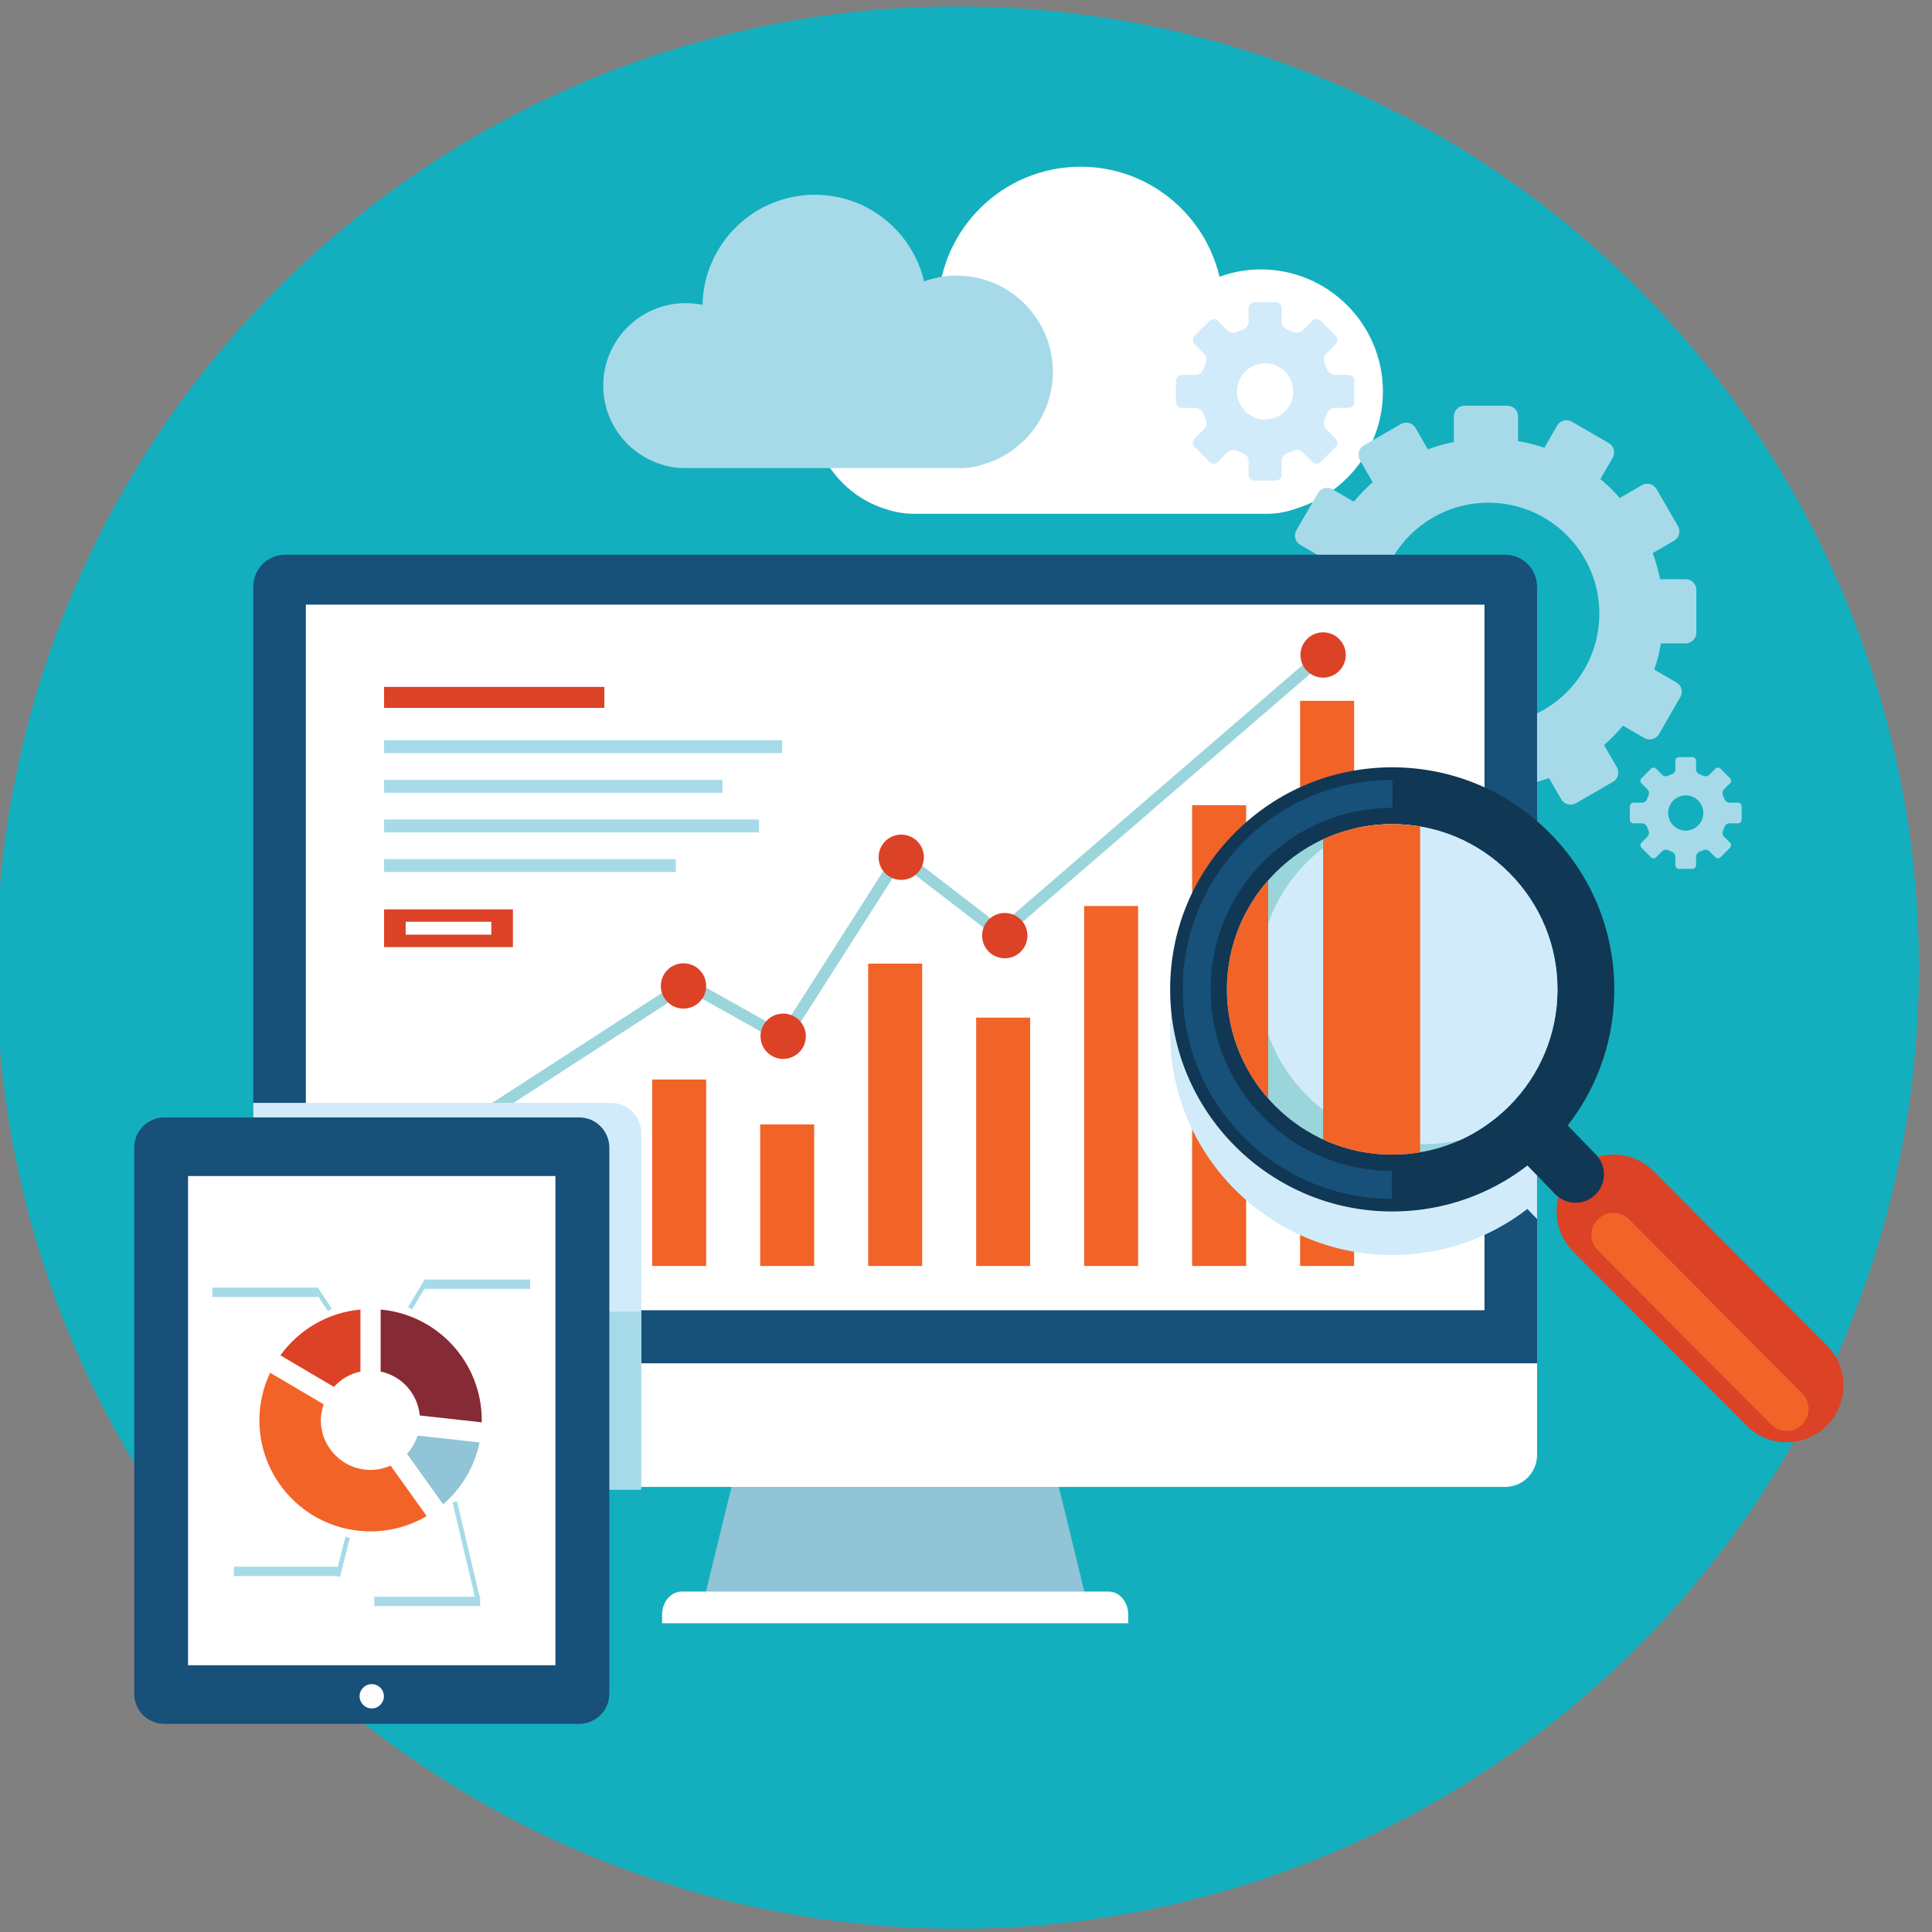 <?xml version="1.0" encoding="utf-8"?>
<!-- Generator: Adobe Illustrator 16.0.0, SVG Export Plug-In . SVG Version: 6.00 Build 0)  -->
<!DOCTYPE svg PUBLIC "-//W3C//DTD SVG 1.1//EN" "http://www.w3.org/Graphics/SVG/1.1/DTD/svg11.dtd">
<svg version="1.1" id="Layer_1" xmlns="http://www.w3.org/2000/svg" xmlns:xlink="http://www.w3.org/1999/xlink" x="0px" y="0px"
	 width="200px" height="200px" viewBox="0 0 200 200" enable-background="new 0 0 200 200" xml:space="preserve">
<rect x="0" y="0" width="200" height="200" fill="#808080" stroke="none"/>
<circle fill="#13AFBE" cx="99.144" cy="100.166" r="99.5"/>
<g>
	<path fill="#FFFFFF" d="M143.159,40.535c0-6.981-5.667-12.647-12.652-12.647c-1.499,0-2.937,0.276-4.265,0.761
		c-1.54-6.524-7.384-11.391-14.375-11.391c-8.052,0-14.598,6.457-14.759,14.474c-0.713-0.148-1.451-0.227-2.205-0.227
		c-5.988,0-10.844,4.849-10.844,10.842c0,4.9,3.258,9.035,7.716,10.379c0.896,0.296,1.852,0.462,2.857,0.462h36.509
		c1.11,0,2.186-0.216,3.17-0.587C139.438,50.993,143.159,46.199,143.159,40.535z"/>
	<g>
		<path fill="#A7DAE9" d="M174.499,59.96h-2.644c-0.188-0.932-0.443-1.831-0.766-2.706l2.208-1.274
			c0.527-0.308,0.711-0.981,0.405-1.516l-2.214-3.832c-0.308-0.529-0.987-0.711-1.512-0.405l-2.298,1.323
			c-0.615-0.703-1.287-1.358-2.008-1.958l1.278-2.211c0.305-0.53,0.122-1.208-0.407-1.514l-3.832-2.215
			c-0.53-0.303-1.204-0.122-1.511,0.408l-1.325,2.291c-0.88-0.299-1.789-0.527-2.722-0.688v-2.555c0-0.614-0.496-1.108-1.108-1.108
			h-4.426c-0.616,0-1.112,0.494-1.112,1.108v2.645c-0.926,0.185-1.826,0.439-2.7,0.762l-1.271-2.209
			c-0.31-0.532-0.988-0.711-1.521-0.406l-3.834,2.217c-0.527,0.301-0.707,0.979-0.402,1.51l1.325,2.296
			c-0.7,0.619-1.36,1.287-1.957,2.008l-2.212-1.279c-0.532-0.304-1.205-0.119-1.515,0.41l-2.217,3.833
			c-0.305,0.529-0.123,1.209,0.406,1.512l2.293,1.324c-0.297,0.881-0.528,1.789-0.688,2.722h-2.553c-0.615,0-1.113,0.496-1.113,1.11
			v4.426c0,0.613,0.498,1.107,1.113,1.107h2.644c0.184,0.926,0.438,1.833,0.759,2.705l-2.208,1.277
			c-0.531,0.305-0.709,0.98-0.404,1.508l2.213,3.839c0.304,0.525,0.98,0.708,1.512,0.402l2.297-1.323
			c0.618,0.702,1.29,1.362,2.01,1.959l-1.276,2.214c-0.307,0.53-0.125,1.206,0.403,1.511l3.837,2.213
			c0.529,0.305,1.205,0.125,1.508-0.405l1.327-2.289c0.881,0.294,1.789,0.526,2.721,0.685v2.559c0,0.612,0.495,1.103,1.105,1.103
			l4.43,0.003c0.613,0,1.107-0.494,1.107-1.106V81.3c0.927-0.188,1.828-0.44,2.704-0.76l1.276,2.208
			c0.307,0.53,0.977,0.709,1.512,0.405l3.834-2.216c0.529-0.303,0.708-0.982,0.403-1.515l-1.324-2.293
			c0.703-0.617,1.361-1.289,1.96-2.008l2.214,1.279c0.531,0.303,1.205,0.122,1.512-0.406l2.214-3.837
			c0.306-0.528,0.124-1.207-0.405-1.511l-2.291-1.326c0.297-0.875,0.527-1.785,0.688-2.716h2.557c0.609,0,1.104-0.498,1.105-1.11
			v-4.428C175.606,60.454,175.108,59.96,174.499,59.96z M154.077,75.012c-6.343,0-11.484-5.145-11.484-11.486
			c0-6.343,5.142-11.488,11.484-11.488c6.344,0,11.487,5.145,11.487,11.488C165.564,69.868,160.421,75.012,154.077,75.012z"/>
	</g>
	<path fill="#D1EBFA" d="M139.599,38.811h-1.428c-0.333,0-0.688-0.258-0.794-0.57l-0.266-0.646c-0.147-0.297-0.075-0.73,0.155-0.964
		l1.011-1.009c0.234-0.235,0.234-0.618,0-0.852l-1.563-1.562c-0.229-0.234-0.614-0.234-0.85,0l-1.01,1.009
		c-0.232,0.235-0.665,0.306-0.966,0.157l-0.643-0.267c-0.313-0.103-0.57-0.46-0.57-0.793v-1.428c0-0.33-0.272-0.603-0.604-0.603
		h-2.208c-0.332,0-0.601,0.273-0.601,0.603v1.428c0,0.333-0.257,0.69-0.571,0.793l-0.646,0.267
		c-0.299,0.149-0.731,0.078-0.965-0.157l-1.01-1.009c-0.234-0.234-0.62-0.234-0.851,0l-1.563,1.562
		c-0.232,0.233-0.232,0.617,0,0.852l1.012,1.009c0.234,0.234,0.304,0.667,0.155,0.964l-0.265,0.646
		c-0.106,0.313-0.465,0.57-0.793,0.57h-1.432c-0.327,0-0.599,0.272-0.599,0.602v2.207c0,0.333,0.271,0.602,0.599,0.602h1.432
		c0.328,0,0.687,0.258,0.793,0.572l0.265,0.647c0.148,0.295,0.079,0.729-0.155,0.964l-1.012,1.01c-0.232,0.233-0.232,0.617,0,0.85
		l1.563,1.564c0.23,0.233,0.616,0.233,0.851,0l1.01-1.011c0.233-0.234,0.666-0.304,0.965-0.157l0.646,0.266
		c0.314,0.106,0.571,0.459,0.571,0.794v1.425c0,0.333,0.269,0.604,0.601,0.604h2.208c0.331,0,0.604-0.271,0.604-0.604V47.72
		c0-0.335,0.258-0.688,0.57-0.794l0.643-0.266c0.301-0.147,0.733-0.077,0.966,0.157l1.01,1.011c0.235,0.233,0.62,0.233,0.85,0
		l1.563-1.564c0.234-0.233,0.234-0.617,0-0.85l-1.011-1.01c-0.23-0.234-0.303-0.668-0.155-0.964l0.266-0.647
		c0.106-0.314,0.461-0.572,0.794-0.572h1.428c0.333,0,0.602-0.269,0.602-0.602v-2.207C140.2,39.083,139.932,38.811,139.599,38.811z
		 M130.968,43.426c-1.606,0-2.911-1.301-2.911-2.909c0-1.606,1.305-2.909,2.911-2.909s2.911,1.303,2.911,2.909
		C133.879,42.125,132.574,43.426,130.968,43.426z"/>
	<path fill="#A7DAE9" d="M179.915,83.093h-0.896c-0.207,0-0.431-0.162-0.495-0.359l-0.168-0.404
		c-0.094-0.186-0.051-0.458,0.096-0.605l0.635-0.632c0.147-0.145,0.147-0.387,0-0.533l-0.979-0.979
		c-0.147-0.149-0.388-0.149-0.533,0l-0.633,0.631c-0.149,0.148-0.419,0.193-0.604,0.099l-0.405-0.166
		c-0.196-0.066-0.357-0.29-0.357-0.498v-0.895c0-0.207-0.169-0.376-0.378-0.376h-1.385c-0.205,0-0.374,0.169-0.374,0.376v0.895
		c0,0.208-0.163,0.432-0.359,0.498l-0.405,0.166c-0.185,0.094-0.458,0.049-0.604-0.099l-0.63-0.631
		c-0.146-0.149-0.389-0.149-0.536,0l-0.978,0.979c-0.147,0.146-0.147,0.388,0,0.533l0.633,0.632
		c0.146,0.147,0.189,0.419,0.097,0.605l-0.164,0.404c-0.065,0.197-0.291,0.359-0.496,0.359h-0.897c-0.206,0-0.377,0.168-0.377,0.376
		v1.383c0,0.208,0.171,0.378,0.377,0.378h0.897c0.205,0,0.431,0.159,0.496,0.358l0.164,0.405c0.093,0.184,0.049,0.457-0.097,0.603
		l-0.633,0.633c-0.147,0.147-0.147,0.388,0,0.532l0.978,0.98c0.147,0.146,0.39,0.146,0.536,0l0.63-0.634
		c0.146-0.146,0.419-0.19,0.604-0.098l0.405,0.167c0.196,0.068,0.359,0.291,0.359,0.499v0.895c0,0.209,0.169,0.376,0.374,0.376
		h1.385c0.209,0,0.378-0.167,0.378-0.376v-0.895c0-0.208,0.161-0.431,0.357-0.499l0.405-0.167c0.186-0.092,0.455-0.048,0.604,0.098
		l0.633,0.634c0.146,0.146,0.386,0.146,0.533,0l0.979-0.98c0.147-0.145,0.147-0.385,0-0.532l-0.635-0.633
		c-0.146-0.146-0.189-0.419-0.096-0.603l0.168-0.405c0.064-0.199,0.288-0.358,0.495-0.358h0.896c0.206,0,0.377-0.17,0.377-0.378
		v-1.383C180.292,83.262,180.121,83.093,179.915,83.093z M174.507,85.984c-1.009,0-1.824-0.816-1.824-1.822
		c0-1.009,0.815-1.824,1.824-1.824c1.008,0,1.822,0.815,1.822,1.824C176.329,85.168,175.515,85.984,174.507,85.984z"/>
	<path fill="#A7DAE9" d="M108.991,38.49c0-5.496-4.461-9.959-9.963-9.959c-1.182,0-2.314,0.217-3.362,0.601
		c-1.21-5.138-5.811-8.97-11.315-8.97c-6.341,0-11.497,5.084-11.624,11.397c-0.561-0.115-1.142-0.179-1.736-0.179
		c-4.717,0-8.542,3.82-8.542,8.54c0,3.86,2.567,7.115,6.079,8.173c0.707,0.231,1.459,0.363,2.247,0.363h28.751
		c0.878,0,1.723-0.169,2.5-0.461C106.06,46.725,108.991,42.951,108.991,38.49z"/>
	<g>
		<g>
			<path fill="#90C4D6" d="M77.217,147.832c-1.406,5.74-2.81,11.483-4.213,17.228c13.109,0,26.218,0,39.325,0
				c-1.403-5.744-2.808-11.487-4.213-17.228C97.818,147.832,87.517,147.832,77.217,147.832z"/>
			<path fill="#FFFFFF" d="M114.762,164.755h-44.19c-1.121,0-2.032,1.067-2.032,2.387v0.895h48.255v-0.895
				C116.794,165.822,115.886,164.755,114.762,164.755z"/>
			<path fill="#FFFFFF" d="M26.217,141.124v9.492c0,1.832,1.481,3.311,3.309,3.311h126.281c1.826,0,3.309-1.479,3.309-3.311v-9.492
				H26.217z"/>
			<path fill="#175079" d="M159.116,141.124v-80.39c0-1.831-1.482-3.312-3.309-3.312H29.526c-1.828,0-3.309,1.481-3.309,3.312v80.39
				H159.116z"/>
			<rect x="31.662" y="62.593" fill="#FFFFFF" width="122.011" height="73.043"/>
		</g>
		<g>
			<rect x="45.155" y="123.601" fill="#F26328" width="5.59" height="7.454"/>
			<rect x="56.334" y="116.894" fill="#F26328" width="5.591" height="14.161"/>
			<rect x="67.514" y="111.752" fill="#F26328" width="5.589" height="19.303"/>
			<rect x="78.693" y="116.4" fill="#F26328" width="5.588" height="14.654"/>
			<rect x="89.873" y="99.753" fill="#F26328" width="5.589" height="31.301"/>
			<rect x="101.052" y="105.343" fill="#F26328" width="5.587" height="25.712"/>
			<rect x="112.229" y="93.791" fill="#F26328" width="5.588" height="37.264"/>
			<rect x="123.408" y="83.357" fill="#F26328" width="5.591" height="47.697"/>
			<rect x="134.586" y="72.549" fill="#F26328" width="5.591" height="58.505"/>
		</g>
		<g>
			<rect x="39.759" y="71.107" fill="#DC4226" width="22.803" height="2.173"/>
			<rect x="39.759" y="76.629" fill="#A7DAE9" width="41.212" height="1.336"/>
			<rect x="39.759" y="80.73" fill="#A7DAE9" width="35.024" height="1.337"/>
			<rect x="39.759" y="84.832" fill="#A7DAE9" width="38.811" height="1.338"/>
			<rect x="39.759" y="88.936" fill="#A7DAE9" width="30.204" height="1.336"/>
			<path fill="#DC4226" d="M39.759,94.138v3.904h13.339v-3.904H39.759z M50.861,96.756h-8.867V95.42h8.867V96.756z"/>
		</g>
	</g>
	<g>
		<path fill="#9AD5DB" d="M39.262,123.06c-0.197,0-0.39-0.098-0.505-0.275c-0.18-0.278-0.101-0.65,0.178-0.831l31.854-20.634
			c0.187-0.122,0.426-0.129,0.62-0.021l9.523,5.331l11.715-18.353c0.091-0.143,0.237-0.24,0.403-0.269
			c0.168-0.028,0.336,0.014,0.47,0.116l10.029,7.715l33.026-28.489c0.251-0.217,0.631-0.188,0.847,0.062
			c0.217,0.252,0.19,0.631-0.062,0.848l-33.397,28.81c-0.216,0.186-0.532,0.195-0.758,0.021l-9.898-7.614l-11.667,18.279
			c-0.172,0.27-0.523,0.357-0.8,0.201l-9.702-5.433l-31.55,20.438C39.487,123.027,39.374,123.06,39.262,123.06L39.262,123.06z"/>
	</g>
	<circle fill="#DC4226" cx="40.103" cy="122.199" r="2.346"/>
	<circle fill="#DC4226" cx="70.755" cy="102.064" r="2.345"/>
	<path fill="#DC4226" d="M83.421,107.271c0,1.297-1.05,2.347-2.347,2.347c-1.296,0-2.346-1.05-2.346-2.347
		c0-1.293,1.049-2.345,2.346-2.345C82.371,104.927,83.421,105.979,83.421,107.271z"/>
	<circle fill="#DC4226" cx="93.295" cy="88.742" r="2.345"/>
	<circle fill="#DC4226" cx="104.014" cy="96.855" r="2.346"/>
	<circle fill="#DC4226" cx="136.968" cy="67.804" r="2.345"/>
	<g>
		<defs>
			<path id="SVGID_1_" d="M159.116,141.124v-80.39c0-1.831-1.482-3.312-3.309-3.312H29.526c-1.828,0-3.309,1.481-3.309,3.312v80.39
				H159.116z"/>
		</defs>
		<clipPath id="SVGID_2_">
			<use xlink:href="#SVGID_1_"  overflow="visible"/>
		</clipPath>
		<path clip-path="url(#SVGID_2_)" fill="#D1EBFA" d="M189.12,143.781l-17.934-18.021c-1.566-1.574-3.803-2.075-5.794-1.502
			c-0.069-0.086-0.129-0.177-0.21-0.258l-2.902-2.994c3.12-4.003,4.822-8.889,4.83-14.034c0.012-6.132-2.371-11.907-6.711-16.262
			c-4.339-4.354-10.106-6.757-16.24-6.768c-6.146-0.011-11.932,2.382-16.288,6.739c-4.335,4.334-6.73,10.092-6.738,16.209
			c-0.023,12.674,10.268,23.004,22.942,23.027c5.142,0.008,10.026-1.668,14.037-4.764l2.903,2.998
			c0.101,0.099,0.212,0.181,0.322,0.262c-0.514,1.95-0.011,4.114,1.514,5.646l17.934,18.019c2.289,2.303,6.014,2.312,8.317,0.02
			c0.002-0.003,0.004-0.007,0.01-0.01C191.404,149.796,191.41,146.081,189.12,143.781z"/>
		<path clip-path="url(#SVGID_2_)" fill="#D1EBFA" d="M63.257,114.172H20.325c-1.732,0-3.131,1.401-3.131,3.13v56.523
			c0,1.726,1.399,3.126,3.131,3.126h42.932c1.727,0,3.127-1.4,3.127-3.126v-56.523C66.384,115.573,64.984,114.172,63.257,114.172z"
			/>
	</g>
	<g>
		<path fill="#DC4226" d="M189.112,147.581c-0.006,0.003-0.008,0.006-0.01,0.011c-2.304,2.289-6.028,2.282-8.317-0.021
			l-17.934-18.02c-2.288-2.301-2.285-6.016,0.008-8.307c0.006-0.006,0.008-0.007,0.012-0.012c2.302-2.29,6.023-2.282,8.315,0.019
			l17.934,18.021C191.41,141.572,191.404,145.29,189.112,147.581L189.112,147.581z"/>
		<path fill="#F26328" d="M186.553,147.471c-0.883,0.878-2.328,0.873-3.213-0.015l-17.934-18.021
			c-0.884-0.888-0.882-2.329,0.002-3.213c0.896-0.891,2.34-0.889,3.226,0.003l17.931,18.019c0.883,0.887,0.883,2.328-0.002,3.217
			L186.553,147.471z"/>
		<path fill="#103754" d="M160.375,118.666L160.375,118.666c-4.36,4.36-10.15,6.754-16.3,6.745
			c-12.675-0.025-22.966-10.354-22.942-23.028c0.008-6.117,2.403-11.875,6.738-16.209c4.356-4.356,10.142-6.749,16.288-6.741
			c6.134,0.013,11.901,2.416,16.24,6.771c4.34,4.355,6.723,10.129,6.711,16.262C167.101,108.578,164.709,114.331,160.375,118.666
			L160.375,118.666z"/>
		<g>
			<path fill="#175079" d="M144.078,124.106c-5.782-0.008-11.223-2.275-15.315-6.383c-4.093-4.108-6.341-9.556-6.329-15.34
				c0.01-5.772,2.269-11.202,6.358-15.292c4.101-4.1,9.541-6.356,15.323-6.356c0.014,0,0.025,0,0.041,0l-0.005,2.894
				c-0.011,0-0.025,0-0.036,0c-5.011,0-9.725,1.955-13.278,5.509c-3.543,3.546-5.5,8.25-5.51,13.252
				c-0.01,5.011,1.938,9.731,5.486,13.289c3.545,3.562,8.258,5.525,13.269,5.535L144.078,124.106L144.078,124.106z"/>
		</g>
		<g>
			<path fill="none" d="M158.432,116.726"/>
		</g>
		<path fill="#9AD5DB" d="M132.03,90.332c-3.227,3.229-5.01,7.514-5.02,12.061c-0.014,9.433,7.643,17.12,17.074,17.136
			c4.578,0.009,8.883-1.774,12.13-5.021l0.002,0.001c3.227-3.227,5.004-7.507,5.014-12.055c0.009-4.561-1.768-8.858-4.998-12.101
			c-3.231-3.242-7.521-5.03-12.085-5.038C139.578,85.307,135.271,87.089,132.03,90.332L132.03,90.332z"/>
		<path fill="#D1EBFA" d="M156.232,90.354c-3.231-3.242-7.521-5.03-12.085-5.038c-1.281-0.003-2.549,0.141-3.771,0.413
			c-1.863,0.842-3.578,2.021-5.071,3.512c-3.225,3.227-5.007,7.511-5.014,12.061c-0.019,9.433,7.641,17.118,17.071,17.135
			c1.289,0.004,2.552-0.142,3.779-0.416c1.863-0.841,3.581-2.021,5.073-3.513l0.002,0.001c3.227-3.227,5.004-7.507,5.014-12.055
			C161.239,97.893,159.463,93.596,156.232,90.354z"/>
		<g>
			<path fill="#103754" d="M165.173,123.652c-1.149,1.146-3.011,1.144-4.157-0.009l-3.664-3.782
				c-1.144-1.148-1.141-3.006,0.002-4.151c0.002-0.003,0.005-0.004,0.009-0.007c1.149-1.144,3.011-1.142,4.158,0.01l3.662,3.781
				c1.145,1.149,1.143,3.007-0.004,4.153C165.179,123.647,165.175,123.651,165.173,123.652z"/>
		</g>
		<g>
			<defs>
				<path id="SVGID_3_" d="M132.03,90.332c-3.227,3.229-5.01,7.514-5.02,12.061c-0.014,9.433,7.643,17.12,17.074,17.136
					c4.578,0.009,8.883-1.774,12.13-5.021l0.002,0.001c3.227-3.227,5.004-7.507,5.014-12.055c0.009-4.561-1.768-8.858-4.998-12.101
					c-3.231-3.242-7.521-5.03-12.085-5.038C139.578,85.307,135.271,87.089,132.03,90.332L132.03,90.332z"/>
			</defs>
			<clipPath id="SVGID_4_">
				<use xlink:href="#SVGID_3_"  overflow="visible"/>
			</clipPath>
			<g clip-path="url(#SVGID_4_)">
				<rect x="121.232" y="60.639" fill="#F26328" width="10.047" height="85.718"/>
				<rect x="136.967" y="41.669" fill="#F26328" width="10.044" height="105.14"/>
			</g>
		</g>
	</g>
	<rect x="17.194" y="135.791" fill="#A7DAE9" width="49.19" height="18.432"/>
	<g>
		<g>
			<g>
				<path fill="#175079" d="M59.952,115.674H17.019c-1.731,0-3.129,1.402-3.129,3.131v56.523c0,1.725,1.398,3.126,3.129,3.126
					h42.933c1.725,0,3.127-1.401,3.127-3.126v-56.523C63.079,117.076,61.677,115.674,59.952,115.674z"/>
				<path fill="#FFFFFF" d="M38.485,176.856c-0.696,0-1.261-0.563-1.261-1.259c0-0.696,0.565-1.256,1.261-1.256
					c0.692,0,1.257,0.56,1.257,1.256C39.742,176.293,39.178,176.856,38.485,176.856z"/>
				<rect x="19.469" y="121.743" fill="#FFFFFF" width="38.028" height="50.643"/>
			</g>
		</g>
		<g>
			<g>
				<path fill="#90C4D6" d="M43.229,148.612c-0.233,0.706-0.605,1.348-1.097,1.883l3.741,5.229c1.894-1.632,3.251-3.862,3.768-6.405
					L43.229,148.612z"/>
				<path fill="#862A35" d="M39.406,141.983c2.181,0.451,3.831,2.29,4.049,4.548l6.405,0.707c0-0.073,0.01-0.144,0.01-0.218
					c0-6.004-4.599-10.927-10.464-11.457V141.983z"/>
				<path fill="#DC4226" d="M34.567,143.57c0.717-0.788,1.664-1.362,2.748-1.587v-6.42c-3.416,0.31-6.39,2.108-8.288,4.742
					L34.567,143.57z"/>
				<path fill="#F26328" d="M40.437,151.721c-0.637,0.281-1.336,0.442-2.079,0.442c-2.84,0-5.144-2.3-5.144-5.143
					c0-0.579,0.118-1.126,0.293-1.647l-5.543-3.266c-0.707,1.492-1.112,3.152-1.112,4.913c0,6.356,5.149,11.508,11.506,11.508
					c2.125,0,4.104-0.584,5.812-1.586L40.437,151.721z"/>
			</g>
			<g>
				<rect x="38.746" y="165.296" fill="#A7DAE9" width="10.958" height="0.973"/>
				<rect x="24.217" y="162.184" fill="#A7DAE9" width="10.96" height="0.973"/>
				<rect x="21.981" y="133.291" fill="#A7DAE9" width="10.963" height="0.973"/>
				<g>
					<polygon fill="#A7DAE9" points="35.199,163.25 34.735,163.133 35.753,159.08 36.217,159.197 35.199,163.25 					"/>
				</g>
				<g>
					<polygon fill="#A7DAE9" points="33.947,135.726 32.489,133.532 32.888,133.268 34.346,135.46 33.947,135.726 					"/>
				</g>
				<rect x="43.92" y="132.453" fill="#A7DAE9" width="10.958" height="0.972"/>
				<g>
					<polygon fill="#A7DAE9" points="42.654,135.558 42.244,135.311 43.965,132.439 44.375,132.685 42.654,135.558 					"/>
				</g>
				<g>
					<polygon fill="#A7DAE9" points="49.221,165.559 46.845,155.522 47.311,155.412 49.686,165.447 49.221,165.559 					"/>
				</g>
			</g>
		</g>
	</g>
</g>
</svg>
